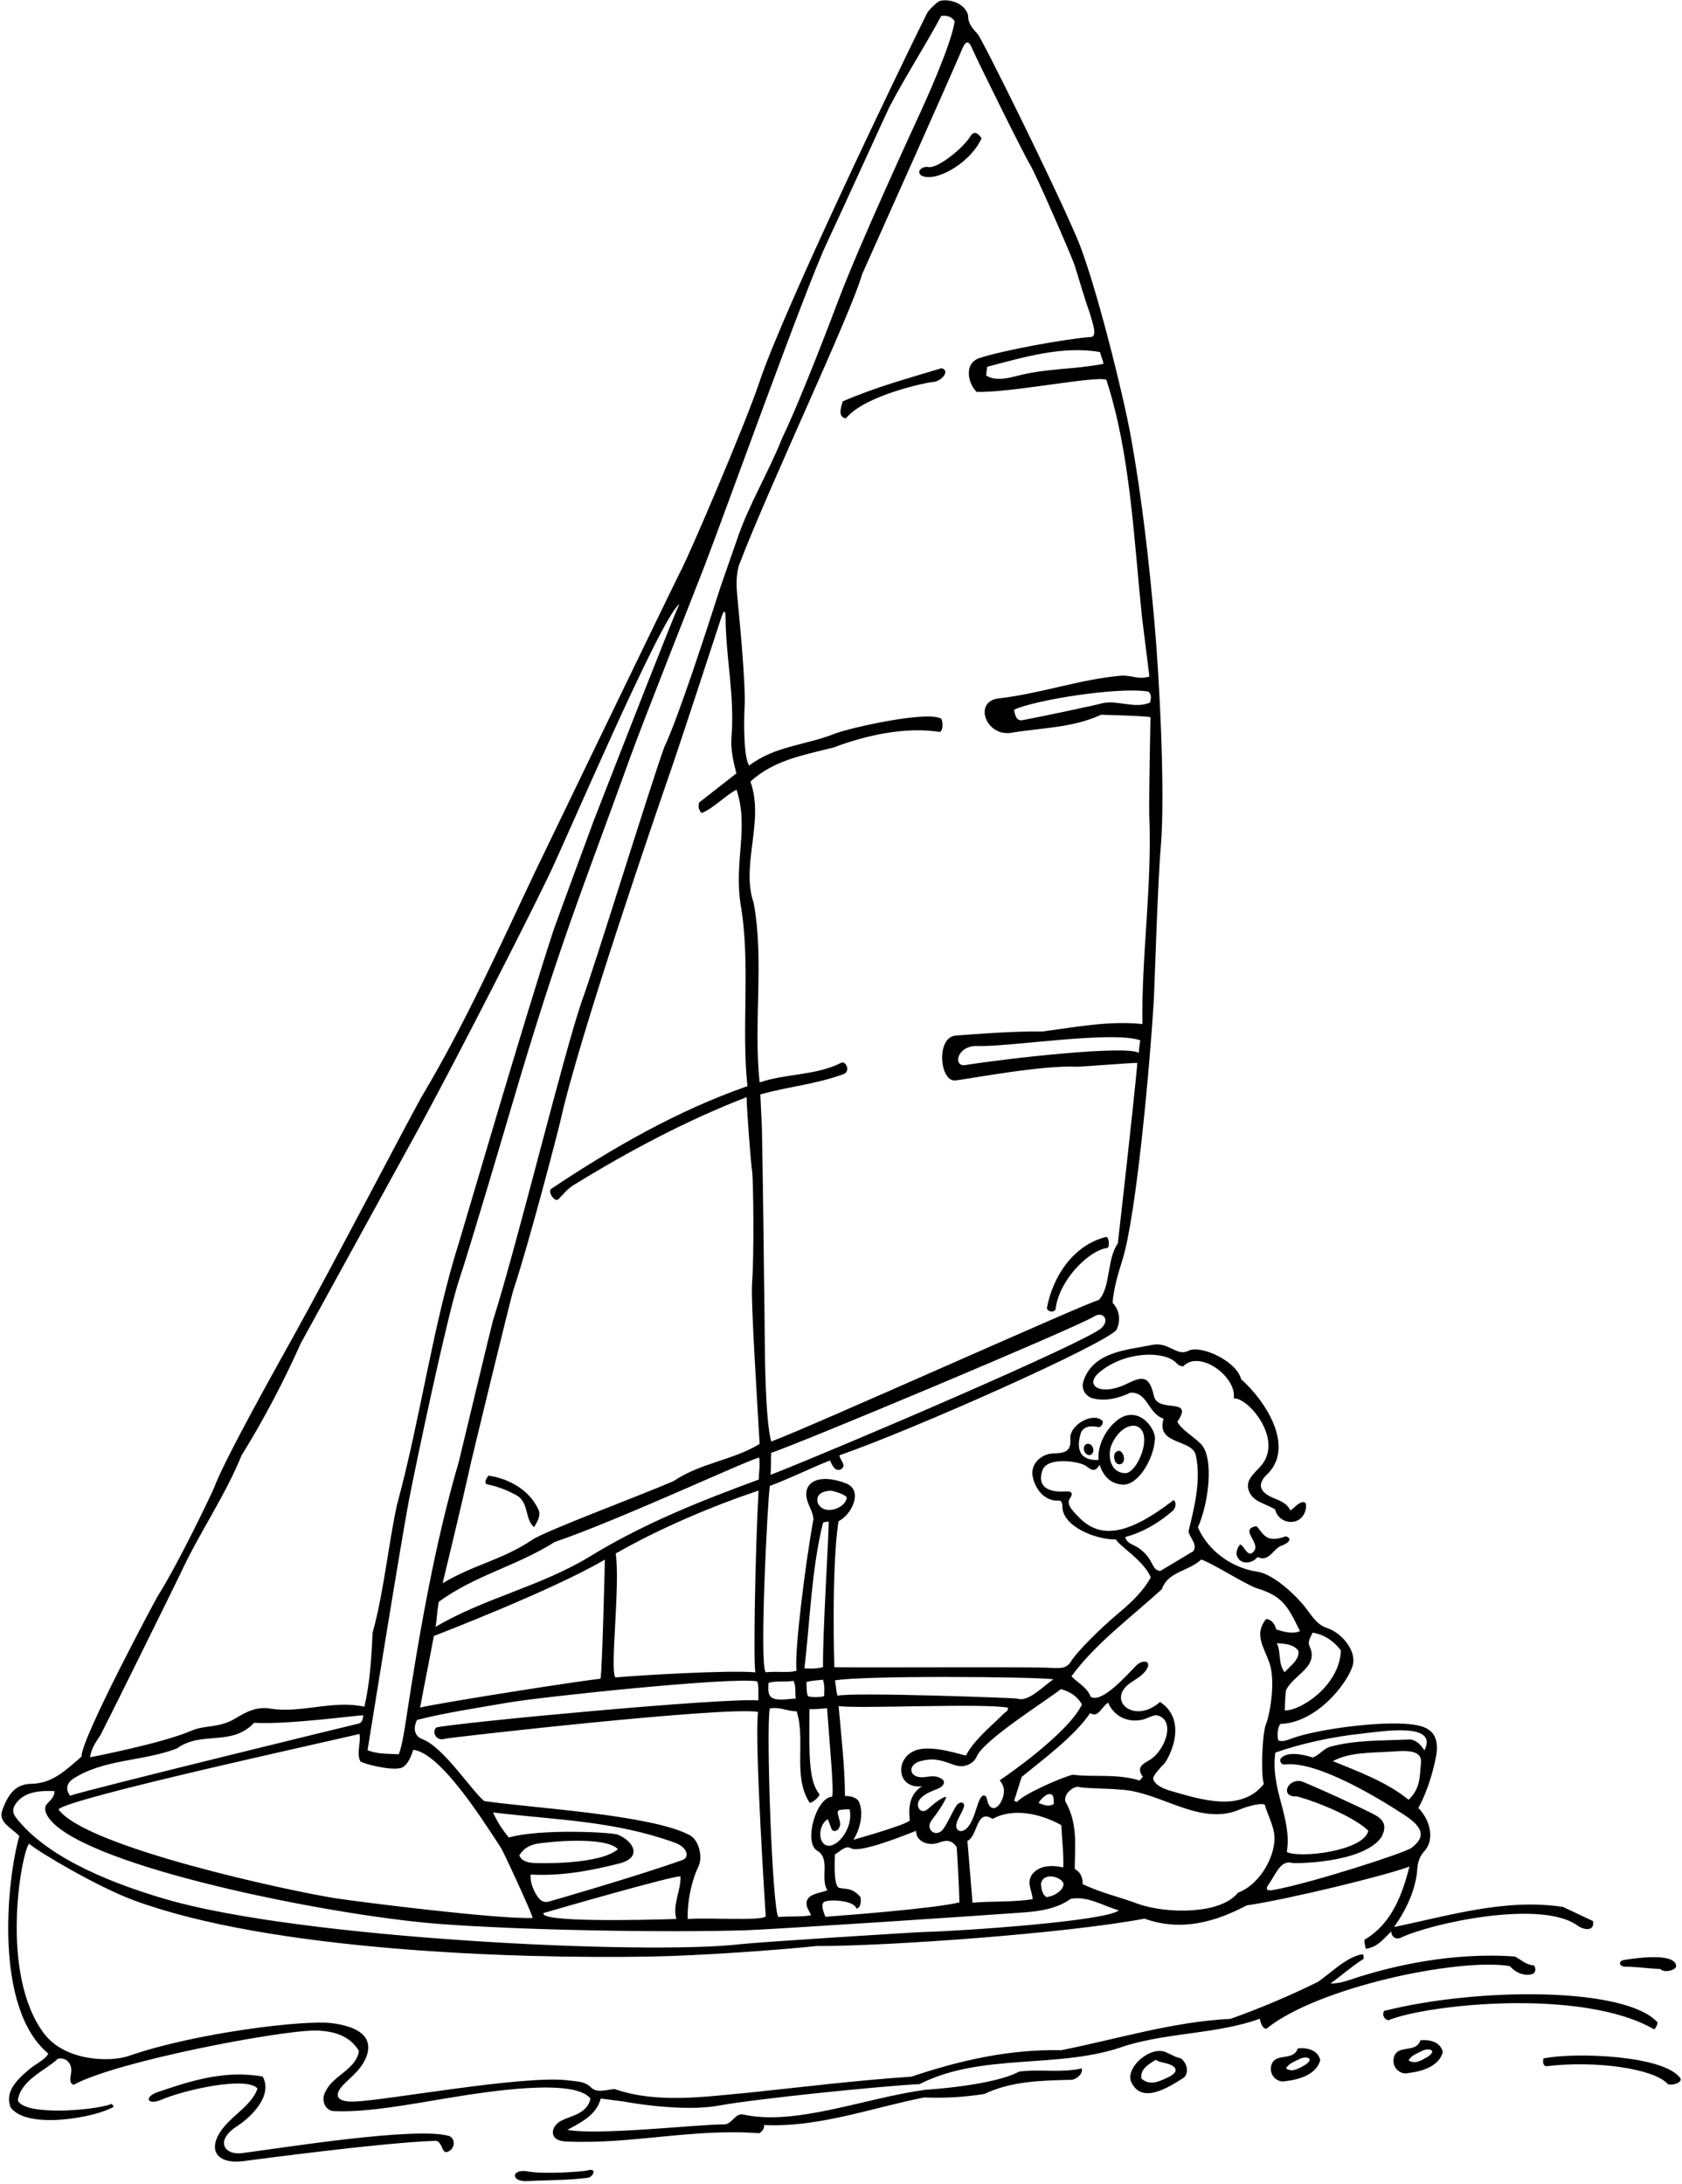 <?xml version="1.0" encoding="UTF-8"?>
<svg xmlns="http://www.w3.org/2000/svg" xmlns:xlink="http://www.w3.org/1999/xlink" width="543pt" height="705pt" viewBox="0 0 543 705" version="1.1">
<g id="surface1">
<path style=" stroke:none;fill-rule:nonzero;fill:rgb(0%,0%,0%);fill-opacity:1;" d="M 145.137 689.582 C 134.727 686.289 89.512 693.648 78.73 694.984 C 72.562 696.105 69.086 691.156 76.551 686.348 C 81.328 683.277 88.168 676.316 84.785 670.336 C 72.543 668.203 61.715 671.668 50.977 675.344 C 46.238 676.965 47.598 679.789 52.145 677.809 C 59.383 674.656 79.707 670.117 83.141 674.227 C 81.312 679.469 75.355 682.648 71.953 687.035 C 66.629 693.887 69.988 698.66 78.32 697.676 C 81.539 697.293 122.734 691.691 140.836 691.074 C 143.246 691.844 142.438 696.301 145.34 694.172 C 146.719 693.156 147.055 690.629 145.137 689.582 "/>
<path style=" stroke:none;fill-rule:nonzero;fill:rgb(0%,0%,0%);fill-opacity:1;" d="M 487.402 634.691 C 489.094 636.621 491.766 637.996 494.477 637.32 C 495.812 636.996 495.973 635.461 495.191 634.449 C 492.695 634.352 491.09 632.66 489.062 631.598 C 468.102 630.094 449.188 634.969 439.543 637.895 C 436.148 638.926 432.867 640.41 429.527 640.289 C 433.07 637.754 436.254 634.867 440.113 632.426 C 440.363 632.27 440.199 630.789 439.789 630.863 C 434.559 631.797 429.898 636.742 425.488 639.766 C 415.98 644.461 406.816 648.289 397.242 651.723 C 378.648 652.617 360.34 658.336 342.547 661.844 C 325.598 661.465 309.359 665.289 294.211 670.391 C 276.723 671.543 259.215 673.715 242.215 675.5 C 228.598 676.699 212.297 679.258 198.441 674.379 C 196.137 674.477 192.789 675.84 190.836 673.887 C 188.961 672.02 187 671.977 183.113 671.543 C 168.387 669.906 124.574 678.086 114.402 678.422 C 107.523 678.652 108.199 675.551 111.23 672.613 C 112.949 670.949 114.781 669.348 116.219 667.52 C 118.672 664.383 123.715 655.141 106.965 653.094 C 98.09 652.008 62.801 656.277 41.715 663.648 C 35.453 665.836 20.969 665.348 14.281 656.539 C -0.301 637.324 6.879 598.199 9.383 595.176 C 12.793 598.113 31.801 609.238 43.117 613.422 C 86.961 629.641 165.094 632.414 210.258 631.609 C 225.973 631.328 251.586 629.488 263.645 628.207 C 286.016 628.285 343.836 624.199 369.508 619.375 C 381.496 623.672 392.539 620.316 402.457 615.102 C 415.738 613.164 447.539 605.422 455.027 602.543 C 452.723 611.484 449.379 620.969 440.484 626.199 C 440.465 627.223 440.691 628.195 440.906 629.105 C 444.605 628.527 445.984 626.602 449.129 623.512 C 449.191 624.777 450.066 626.191 451.965 625.641 C 461.332 621.012 497.273 613.043 509.188 621.551 C 511.422 623.152 514.859 623.543 514.273 620.16 L 504.602 615.594 C 486.035 612.727 467.375 618.516 450.031 622.078 C 454.855 615.402 457.234 608.539 457.539 603.359 C 457.66 601.328 458.254 599.289 459.766 597.664 C 463.055 594.129 462.086 587.996 457.879 583.633 C 457.879 583.633 461.387 577.82 463.488 567.582 C 464.629 562.012 463.41 558.375 458.199 557.098 C 449.23 554.895 425.289 558.09 417.02 561.211 C 415.562 561.758 414.012 562.34 412.785 561.875 C 412.32 561.699 412.207 557.621 413.379 556.52 C 425.203 556.07 434.906 543.434 436.648 537.812 C 438.129 533.031 433.227 527.102 428.316 525.512 C 425.68 524.66 424.031 522.5 422.441 520.273 C 418.535 514.801 410.883 508.102 406.027 507.398 C 397.785 506.199 390.098 500.805 386.715 493.055 C 390.125 485.555 392.098 470.574 387.641 466.086 C 385.207 463.633 381.695 461.785 380.074 458.996 C 385.715 450.719 373.789 456.469 372.496 450.598 C 370.898 442.996 367.758 444.844 363.32 446.926 C 355.211 450.73 349.73 447.223 355.082 442.859 C 363.547 435.965 375.988 436.172 379.598 439.844 C 380.195 440.449 380.762 441.012 381.945 441.102 C 387.223 435.492 399.395 444.52 398.281 451.438 C 402.785 450.98 414.504 464.562 407.113 473.16 C 405.02 475.598 402.164 477.582 403.023 480.801 C 404.195 484.945 408.598 485.289 411.648 487.281 C 412.879 492.277 419.898 492.863 421.387 487.738 C 422.195 484.938 421.102 483.961 418.629 485.906 C 417.883 486.496 417.23 487.324 416.516 487.57 C 415.504 485.246 413.25 484.48 411.121 483.582 C 406.395 481.586 405.648 478.945 409.531 475.484 C 417.789 466.613 408.559 452.211 400.684 445.25 C 399.188 439.301 387.551 434.035 383.648 436.059 C 379.922 437.984 377.32 433.148 372.129 434.125 C 364.039 435.812 352.812 436.18 349.703 446.039 C 349.062 448.371 350.266 450.367 352.332 451.285 C 356.395 452.5 360.973 451.496 364.871 449.605 C 370.512 449.199 370.602 456.398 375.648 457.965 C 373.066 466.414 384.555 464.508 386.004 469.578 C 387.801 477.684 385.652 486.301 383.691 494.371 C 384.105 496.48 386.688 498.527 385.262 500.734 L 374.621 507.109 C 373.199 507.137 372.508 505.992 371.848 504.645 C 370.309 501.52 367.895 499.766 366.297 498.98 C 364.938 498.312 363.559 497.758 363.27 496.168 C 368.82 494.723 374.25 491.551 378.758 487.57 C 379.422 486.859 380.008 484.996 378.844 484.273 C 364.051 495.668 355.145 496.895 348.297 489.789 C 346.449 487.875 344.027 485.691 345.418 483.668 C 346.184 482.555 346.547 481.301 344.047 481.469 C 340.715 481.695 334.324 481.312 336.52 474.672 C 338.016 470.129 348.59 471.695 350.672 473.289 C 352.16 474.434 353.531 475.496 354.957 472.855 C 356.562 477.488 359.301 478.969 362.199 479.254 C 367.371 479.758 372.461 471.004 372.855 464.57 C 373.094 460.766 366.793 452.738 359.879 459.148 C 356.797 462 354.297 466.578 354.633 471.32 C 347.062 471.586 348.008 465.738 348.848 462.828 C 349.27 461.348 350.871 459.883 354.391 460.664 C 355.707 460.957 356.219 459.078 355.945 458.766 C 353.164 455.598 345.105 459.883 345.531 464.578 C 345.945 469.109 342.914 469.039 339.746 469.211 C 336.312 469.398 332.98 472.312 333.277 475.895 C 333.508 478.629 335.941 484.891 342.211 484.422 C 342.949 484.961 342.961 485.641 342.961 486.312 C 342.984 492.773 353.73 497.039 360.281 496.98 C 361.035 498.816 369.453 503.945 371.5 509.215 C 368.945 513.836 365.059 517.449 360.941 520.895 C 355.082 525.793 347.504 533.391 345.754 536.328 C 344.242 538.871 341.941 538.461 339.508 538.445 C 337.242 537.996 271.84 538.445 269.34 538.184 C 269.34 538.184 268.348 506.344 270.684 491.09 C 275.109 488.867 278.711 481.055 273.148 478.871 C 264.242 475.375 258.121 478.539 261.012 485.539 C 261.688 487.18 262.562 488.789 262.598 490.504 C 260.266 502.844 256.305 533.621 257.16 539.32 C 254.758 540.129 251.387 539.438 247.18 539.832 C 245.098 537.395 247.758 485.25 248.516 479.695 C 255.234 477.148 261.137 474.191 267.922 471.461 C 268.578 472.574 269.281 475.062 271.305 474.41 C 273.641 473.117 271.121 471.422 270.988 469.809 C 295.488 461.242 356.512 434.035 360.438 429.297 C 361.84 426.398 361.492 422.934 359.172 420.578 C 359.562 415.652 360.984 411.125 362.371 406.664 C 366.938 391.965 371.324 342.496 372.492 322.824 C 372.738 318.641 373.684 285.57 374.738 273.332 C 376.227 256.086 374.262 218.391 372.703 201.039 C 370.895 180.879 368.645 160.832 365.105 141.113 C 362.656 127.477 353.383 90.098 347.582 76.594 C 339.773 58.422 317.031 12.508 315.602 10.969 C 314.016 9.262 312.441 7.559 312.551 5.012 C 311.367 0.262 304.734 -0.605 302.863 0.559 C 301.68 1.5 299.816 3.191 299.188 4.453 C 290.656 21.559 252.793 100.367 245.168 123.324 C 240.672 136.859 222.34 179.574 219.816 184.195 C 218.578 186.465 173.203 280.445 172.586 281.75 C 161.195 305.824 150.312 330.105 136.73 353.012 C 134.598 356.27 107.094 409.219 94.41 431.965 C 90.145 439.617 72.199 471.66 69.109 480.285 C 68.77 481.234 57.734 504.531 50.93 515.223 C 50.359 516.117 26.031 561.52 26.34 567.035 C 21.141 571.586 16.82 575.699 10.293 575.832 C 5.707 575.922 2.965 578.074 0.68 584.578 C -0.555 588.371 3.836 590.121 6.238 592.715 C 2.133 607.07 -2.02 648.289 15.594 662.941 C 14.512 665.113 11.102 666.344 8.691 668.66 C 5.605 671.34 1.445 675.25 3.414 680.297 C 8.867 687.711 31.344 683.453 36.754 680.062 L 36.07 679.176 C 30.898 681.242 8.172 683.195 5.754 678.09 C 6.613 671.473 14.656 668.41 18.684 664.598 C 20.828 664.07 23.527 665.605 22.922 669.379 C 22.676 670.934 22.336 672.477 23.754 673.012 C 37.691 665.363 90.848 655.355 101.852 655.5 C 107.402 655.574 112.859 657.023 115.863 662.051 C 115.09 667.996 107.531 669.98 105.164 675.035 C 103.723 677.355 104.434 680.645 107.18 681.457 C 118.004 682.105 132.184 679.324 144.438 677.309 C 157.836 675.109 185.465 670.766 190.629 677.469 C 189.52 682.301 184.84 682.828 181.34 684.52 C 177.797 686.227 176.656 691.242 183.125 691.324 C 204.223 692.238 223.723 687.016 245.07 688.648 C 246.055 688.09 246.73 687.266 246.668 686.004 C 264.355 686.82 281.617 680.391 298.359 677.09 C 304.938 677.375 311.492 676.973 317.781 675.965 C 326.418 671.84 336.141 671.617 345.867 671.398 C 347.594 671.281 349.789 669.285 349.195 667.727 C 342.383 669.234 336.062 667.844 328.984 668.75 C 320.516 673.352 298.68 674.621 298.68 674.621 C 279.051 677.32 257.059 686.254 240.145 682.648 C 237.273 681.93 236.574 685.566 233.922 685.793 C 226.062 685.684 193.289 689.449 183.156 687.562 C 187.266 685.312 192.551 682.852 193.938 677.441 L 201.23 678.391 C 214.152 680.668 225.332 680.965 232.023 679.727 C 243.879 677.531 284.301 673.418 296.863 672.789 C 317.258 662.434 342.066 668.168 363.262 660.426 C 377.746 656.035 392.492 656.695 406.715 651.699 C 406.98 653.184 407.59 654.848 408.805 654.938 C 425.145 641.562 470.844 631.945 487.402 634.691 Z M 358.883 466.32 C 362.266 458.598 369.969 458.051 369.352 465.73 C 369.027 469.75 365.977 475.598 363.262 475.555 C 358.305 475.48 357.426 469.648 358.883 466.32 Z M 399.688 610.977 C 394.02 618.074 376.816 617.824 367.605 614.68 C 361.629 612.418 355.305 611.027 349.512 608.223 C 349.512 608.223 349.836 604.844 346.953 603.328 C 347.016 595.809 347.965 588.516 343.957 581.605 C 343.367 579.781 345.324 577.223 347.895 576.758 C 349.297 577.395 358.203 577.297 361.348 577.707 C 374.398 578.121 387.188 589.754 400.254 584.121 C 401.176 583.727 406.324 581.84 408.285 582.551 C 409.078 585.355 410.766 588.57 411.301 591.66 C 412.418 598.125 407.078 608.258 399.688 610.977 Z M 333.367 613.082 C 327.188 614.105 320.195 613.672 313.961 614.23 L 312.312 594.266 C 315.688 592.879 315.094 583.637 320.453 587.184 C 326.98 583.469 336.039 585.484 342.629 589.191 C 342.832 593.781 343.438 598.766 343.25 602.848 C 340.039 602.086 335.496 601.953 333.137 605.184 C 331.301 607.91 333.254 610.445 333.367 613.082 Z M 335.34 582.086 C 335.426 581.41 337.152 579.648 338.258 579.246 C 340.379 578.723 340.113 580.742 340.207 582.375 C 338.363 583.391 337.09 582.652 335.34 582.086 Z M 343.352 608.219 C 343.172 610.477 340.211 612.125 337.902 612.418 C 336.5 611.781 336.105 609.559 336.07 608.074 C 336.754 604.145 342.996 605.867 343.352 608.219 Z M 328.422 581.594 C 328.227 581.828 327.41 581.289 327.41 581.289 L 329.824 573.609 C 337.094 567.711 346.863 560.453 351.938 553.016 C 354.496 554.605 355.227 551.547 357.703 549.605 C 359.871 554.445 364.172 555.945 368.371 555.234 C 370.305 554.906 371.762 553.715 373.363 553.695 C 379.883 555.125 376.066 565.16 371.277 568.07 C 369.039 569.43 366.656 570.434 368.949 573.578 L 367.883 574.789 C 360.656 572.484 353.074 573.781 346.344 572.906 C 342.578 573.785 330.391 579.23 328.422 581.594 Z M 458.73 569.211 C 458.27 573.359 458.695 577.148 454.75 581.004 C 447.637 575.176 437.984 571.691 430.297 568.527 C 435.512 565.703 441.965 565.867 448.277 565.5 C 452.832 565.234 459.27 564.332 458.73 569.211 Z M 439.266 559.68 C 446.125 558.941 464.527 555.785 459.836 565.062 C 459.836 565.062 457.801 561.387 454.812 561.535 C 445.871 561.973 437.895 561.598 429.184 563.934 C 427.016 564.793 425.746 566.68 423.832 567.344 C 420.629 566.391 415.934 565.246 413.559 567.535 C 413.094 567.98 413.125 569.801 415.012 569.598 C 425.535 568.461 445.746 580.906 453.438 585.949 C 459.867 590.168 459.996 593.16 455.746 596.484 C 453.645 598.129 423.316 607.891 411.141 610.113 C 407.762 610.73 409.191 608.855 409.746 608.039 C 411.914 604.863 413.488 600.309 417.215 601.402 C 417.836 601.586 439.805 601.586 445.918 593.141 C 447.855 589.559 446.672 587.652 444.512 586.262 C 441.98 584.629 421.129 575.207 420.027 575.008 C 415.465 574.176 413.328 580.125 418.402 579.902 C 419.68 579.848 435.98 585.348 441.746 591.004 C 440.199 597.645 419.367 599.961 415.422 597.848 C 417.199 586.785 410.047 577.758 411.719 565.77 C 420.27 562.754 430.34 560.637 439.266 559.68 Z M 412.199 530.473 C 414.82 530.566 417.57 530.82 419.133 532.848 C 419.789 535.672 416.102 538.164 414.746 539.812 C 412.559 537.363 413.645 533.398 412.199 530.473 Z M 422.785 531.504 C 421.98 529.805 423.227 528.434 423.703 527.062 C 427.633 527.57 431.02 530.195 432.883 532.816 C 432.414 544.469 419.41 552.492 414.746 552.133 C 414.746 552.133 414.895 546.098 415.27 545.398 C 417.871 540.512 425.836 537.988 422.785 531.504 Z M 375.113 512.992 C 376.992 507.305 383.73 507.266 387.762 503.457 C 390.953 504.328 402.301 511.645 405.77 512.715 C 414.199 515.316 415.723 518.555 419.668 526.535 C 417.473 527.621 414.277 526.75 411.98 525.996 C 411.625 524.352 410.566 522.844 408.77 522.613 C 404.695 527.516 408.082 531.879 409.75 536.625 C 411.992 543.008 409.82 553.906 408.656 556.719 C 407.527 559.449 406.957 572.566 408.008 575.898 C 400.57 585.227 387.59 580.879 378.055 578.164 C 378.055 578.164 372.52 576.789 372.273 573.996 C 372.219 573.375 374.609 570.5 375.484 569.742 C 377.141 568.309 383.984 555.637 374.488 549.414 C 366.102 556.906 356.855 548.715 365.078 543.164 C 367.184 541.738 369.207 540.672 370.312 538.617 C 371.73 535.98 368.727 535.773 366.898 537.586 C 364.07 540.383 355.816 550.004 352.117 547.762 C 350.926 544.641 348.016 543.352 345.906 541.137 C 353.547 530.609 365.277 521.98 375.113 512.992 Z M 342.52 545.262 C 345.266 546.074 347.715 547.418 349.285 550.246 C 344.699 559.719 324.34 573.645 322.719 574.742 C 324.613 576.996 324.281 579 323.469 580.996 C 322.309 583.828 319.965 584.922 318.887 581.82 C 318.609 581.027 318.586 579.441 317.418 579.625 C 315.621 580.055 315.121 586.469 312.629 589.605 C 310.383 592.434 307.66 590.961 309.105 587.715 C 309.793 586.164 310.734 584.66 311.121 583.473 C 311.746 581.539 309.707 581.441 308.785 582.852 C 307.309 585.113 305.969 588.441 304.504 590.441 C 302.277 593.484 298.402 590.609 300.828 587.52 C 302.156 585.82 303.766 583.516 304.586 582.016 C 305.867 579.676 305.758 579.602 303.578 580.84 C 302.332 581.547 300.652 583.012 299.453 584.051 C 297.23 585.977 295.023 582.809 297.27 580.457 C 298.867 578.781 301.703 577.887 302.93 577.371 C 304.227 576.828 306.387 574.844 302.691 573.633 C 301.414 573.215 299.871 573.52 298.402 573.684 C 293.379 574.23 292.754 569.684 297.16 568.516 C 301.066 567.48 303.586 568.07 307.637 569.613 C 312.207 571.352 314.797 568.355 315.273 567.121 C 317.312 561.84 337.816 548.984 342.52 545.262 Z M 277.711 612.328 C 275.109 609.312 273.18 609.941 270.859 609.422 C 268.902 608.617 269.535 599.543 269.539 598.633 C 270.992 597.887 272.984 595.535 274.691 596.633 C 277.195 598.246 289.812 593.391 295.73 591.02 C 295.668 594.453 299.711 596.039 302.895 594.891 C 305.109 594.09 307.184 593.652 308.852 596.324 C 309.23 602.191 309.59 608.379 309.734 614.117 C 301.949 616.074 273.262 618.277 266.469 618.766 C 265.953 617.445 264.645 614.457 266.309 613.84 C 268.809 613.023 276 613.695 276.48 616.152 C 278.234 615.812 277.938 612.594 277.711 612.328 Z M 297.664 576.605 C 292.75 579.773 293.539 585.055 293.684 587.684 C 292.684 589.082 275.504 593.906 275.504 593.906 C 277.652 590.535 278.895 585.434 277.328 581.695 C 276.508 580.105 274.387 579.754 272.785 579.777 C 272.711 569.84 271.547 560.336 270.738 550.766 C 277.695 551.668 316.336 549.777 325.316 551.238 C 325.781 552.297 324.453 552.609 323.383 553.84 C 319.59 557.566 314.391 561.812 311.812 566.727 C 307.645 565.637 302.57 564.137 298.062 564.516 C 288.547 565.32 288.691 577.797 297.664 576.605 Z M 340.078 542.09 C 336.426 544.684 331.719 549.633 328.402 548.328 C 327.93 548.141 275.098 546.195 270.375 547.41 C 269.887 545.77 269.895 544.273 269.566 542.461 C 278.328 540.859 332.547 541.227 340.078 542.09 Z M 270.949 589.887 C 271.926 588.305 269.871 585.664 270.633 584.484 C 270.887 584.09 274.281 584.074 274.281 584.074 C 275.672 590.305 269.762 597.406 266.406 595.539 C 263.945 594.164 264.41 588.836 267.25 587.27 L 268.523 590.629 C 269.375 591.602 270.633 590.871 270.949 589.887 Z M 268.172 481.215 C 268.645 481.195 272.461 482.203 273.34 483.344 C 273.395 486.523 266.301 489.66 264.066 485.336 C 263.387 483.391 264.262 481.387 268.172 481.215 Z M 265.68 491.609 C 265.734 491.383 267.516 491.098 267.535 491.273 C 267.398 499.336 265.555 527.145 265.699 538.199 C 263.578 538.723 261.312 538.691 259.68 538.543 C 261.449 524.195 261.902 506.887 265.68 491.609 Z M 266.055 547.477 C 265.809 547.895 261.457 548.051 260.812 547.512 C 260.316 546.273 260.473 544.742 260.324 543.016 C 261.973 542.453 263.48 542.52 265.688 542.238 C 266.328 544.266 266.09 546.223 266.055 547.477 Z M 257.195 552.465 C 260.176 561.922 255.84 573.438 261.367 581.93 C 261.68 582.406 265.031 579.84 264.453 579.113 C 261.055 574.836 261.168 566.402 261.336 551.711 C 263.16 551.855 265.176 551.574 267.004 551.422 C 267.578 560.164 269.332 578.164 268.637 580.012 C 263.484 580.199 259.309 594.82 263.844 597.457 C 268.223 600.004 264.645 606.469 267.125 610.18 C 264.934 611.266 259.012 611.18 260.672 615.957 L 261.863 618.262 C 258.98 618.883 254.863 618.512 251.285 618.844 C 249.305 616.535 247.25 557.5 248.512 551.527 C 251.781 550.926 253.785 552.363 257.195 552.465 Z M 248.121 543.27 C 250.273 542.523 253.441 543.059 256.125 542.609 C 257.086 543.988 256.609 547.145 256.91 548.324 C 254.5 548.414 250.945 549.188 249.137 548.012 C 248.027 547.293 247.902 545.625 248.121 543.27 Z M 247.203 618.656 C 245.75 620.18 228.457 618.961 222 619.488 C 221.852 614.047 223.121 607.438 225.527 602.406 C 226.852 599.637 225.805 594.098 222.637 592.414 C 210.121 585.77 171.887 583.695 156.34 581.414 C 152.395 578.309 143.23 564.004 136.383 561.438 C 133.535 560.371 133.422 557.594 134.645 555.215 C 144.035 552.832 153.895 551.398 163.699 549.68 C 174.414 547.801 236.406 541.273 244.457 542.766 C 244.984 543.973 244.812 547.625 244.816 548.926 C 234.102 547.988 149.352 555.918 140.949 557.629 C 139.195 558.977 140.844 562.195 143.469 561.324 C 144.598 560.949 234.008 550.781 244.715 552.629 C 243.504 562.352 247.203 618.656 247.203 618.656 Z M 218.352 619.473 C 206.551 619.879 173.844 620.555 175.484 617.555 C 180.125 616.191 217.438 605.438 219.68 605.727 C 219.914 610.094 217.016 614.848 218.352 619.473 Z M 176.934 613.922 C 175.594 614.148 174.621 613.707 173.641 612.41 C 172.109 610.156 171.168 607.754 171.277 605.145 C 181.645 605.648 190.555 603.914 199.945 601.555 C 207.312 599.699 204.762 594.488 199.461 592.266 C 197.492 591.441 174.277 590.301 164.277 593.172 C 162.102 590.605 160.402 587.875 159.168 585.09 C 180.395 587.629 198.254 587.777 217.855 594.852 C 221.859 596.297 222.785 599.539 220.316 600.434 C 206.613 605.383 177.379 613.848 176.934 613.922 Z M 167.633 598.965 C 169.109 596.547 171.207 595.543 173.547 595.156 C 176.934 594.598 195.371 592.645 199.492 596.945 C 193.59 601.996 174.461 601.496 172.566 601.414 C 170.508 601.32 168.562 600.93 167.633 598.965 Z M 237.723 249.664 L 225.707 259.055 C 225.309 260.371 225.609 261.555 226.52 262.469 C 230.496 260.816 233.969 256.934 237.766 254.918 C 241.859 267.312 236.902 277.789 239.102 292.051 C 242.363 310.84 239.273 331.996 241.301 350.625 C 218.953 358.445 198.387 370.145 177.902 383.797 C 176.734 384.898 179.188 388.129 180.18 387.199 C 181.621 385.844 183.07 383.867 185.008 382.668 C 203.359 371.363 221.688 361.695 241.027 354.172 C 241.133 358.875 242.301 374.508 242.844 378.508 C 243.176 380.973 243.508 404.828 242.785 414.383 C 242.352 420.078 244.574 454.512 245.234 466.117 C 236.676 471.395 226.191 472.199 217.438 478.137 C 206.801 482.742 176.164 494.148 171.871 497.051 C 162.25 503.555 152.648 505.184 142.887 511.113 C 142.887 511.113 148.688 487.301 152.07 472.039 C 152.488 470.148 164.898 418.895 165.805 416.195 C 170.812 401.273 180.324 364.559 180.98 361.598 C 186.926 334.738 212.043 261.738 215.625 251.398 C 220.652 236.891 229.898 208.277 232.891 199.242 C 233.766 196.605 234.219 197.195 234.23 199.102 C 234.316 212.621 237.184 224.371 236.164 237.641 C 235.836 241.934 236.672 245.578 237.723 249.664 Z M 179.066 497.789 C 199.949 490.691 243.305 470.43 245.113 470.551 C 245.441 473.531 244.906 475.656 244.996 477.609 C 226.664 484.352 207.914 491.727 190.434 502.461 C 174.336 512.23 156.414 515.836 140.602 525.188 C 141.047 522.844 141.031 520.52 141.648 517.109 C 153.012 508.664 167.004 505.461 179.066 497.789 Z M 243.867 539.859 C 235.18 539.07 205.211 540.879 198.684 541.512 C 196.801 539.328 200.281 511.84 198.773 501.492 C 212.941 493.406 229.488 486.363 244.879 481.176 C 243.777 501.762 243.176 537.258 243.867 539.859 Z M 195.277 503.453 C 195.277 503.453 194.426 539.367 193.863 541.918 C 188.32 542.453 143.859 549.348 135.621 551.234 C 137.133 543.102 138.547 536.258 140.059 528.129 C 140.059 528.129 178.719 513.277 195.277 503.453 Z M 355.633 428.664 C 351.066 433.129 270.59 467.562 248.766 476.113 C 248.922 473.812 248.828 471.855 248.965 469 C 257.77 466.145 347.738 428.461 353.188 424.98 C 355.965 423.211 358.414 425.945 355.633 428.664 Z M 367.602 339.887 C 363.68 337.328 325.219 341.645 311.617 343.824 C 307.652 344.461 308.758 337.648 315.309 337.652 C 324.934 338.141 359.129 332.582 368.129 335.848 C 367.824 337.289 367.777 338.59 367.602 339.887 Z M 356.23 117.457 C 346.754 119.305 338.027 118.855 328.59 121.277 C 325.098 122.188 321.281 123.066 318.332 121.199 L 318.695 118.398 C 330.383 115.352 342.973 111.512 355.129 113.66 C 355.418 114.953 356.066 116.281 356.23 117.457 Z M 313.691 15.316 C 315.539 19.656 330.695 50.215 332.652 53.371 C 334.348 56.102 345.949 82.605 346.957 85.762 C 348.562 90.789 349.965 95.906 351.766 100.906 C 352.453 103.504 354.344 108.281 352.457 108.754 C 343.996 109.352 323.145 113.23 316.121 115.617 C 311.25 117.273 312.328 123.473 315.246 126.504 C 326.035 126.879 353.688 121.23 357.16 122.598 C 364.918 146.305 366.02 173.824 368.66 199.148 L 371.066 218.395 C 367.512 219.414 366.297 218.23 362.438 218.074 C 348.719 219.199 336.059 223.922 322.453 225.449 C 314.078 226.387 318.25 237.93 326.523 236.547 C 336.27 234.922 346.41 234.969 355.434 230.738 C 355.434 230.738 370.332 231.074 371.41 231.559 C 371.41 231.559 370.934 254.613 371.008 262.762 C 372.004 285.816 368.453 308.57 368.812 330.574 C 357.551 329.453 347.113 331.637 336.445 332.984 C 326.891 332.773 309.172 334.266 308.828 334.277 C 302.078 334.449 303.297 349.102 308.293 348.785 C 311.285 348.594 336.176 343.723 347.887 344.359 C 348.562 344.398 366.746 342.969 367.18 343.141 C 365.84 357.727 361.688 394.211 360.863 401.406 C 357.238 406.59 358.633 415.426 354.754 419.641 C 351.09 420.414 261.605 460.676 248.984 465.352 C 246.941 458.242 246.902 434.367 246.867 430.105 C 246.75 417.109 246.191 373.605 245.961 363.992 L 245.449 353.305 C 254.918 350.656 262.926 350.129 272.258 346.777 C 274.699 345.883 273.109 342.484 271.652 343.039 C 263.395 347.262 253.766 346.508 245.223 349.426 C 243.184 329.996 246.727 310.312 243.34 291.621 C 239.035 279.082 246.859 265.207 242.266 252.293 C 249.902 245.301 259.637 243.73 269.078 241.305 C 279.871 237.234 292.543 234.543 303.379 236.293 C 304.699 235.781 304.301 232.223 303.773 231.949 C 298.82 229.395 273.777 235.109 269.395 236.883 C 260.469 240.492 250.121 240.781 241.875 247.133 C 240.051 244.773 240.109 232.719 240.371 228.438 C 240.848 220.574 238.391 196.609 237.992 192.203 C 237.711 189.051 237.633 185.91 238.48 182.691 C 248.492 156.418 274.691 101.441 278.32 88.512 C 287.176 68.758 305.852 26.98 310.742 15.551 C 311.852 12.957 312.852 13.344 313.691 15.316 Z M 371.293 226.758 C 366.32 229.09 360.168 225.562 355.082 227.227 C 354.324 227.477 337.809 231.02 329.973 232.512 C 328.004 232.711 327.707 230.785 327.352 229.141 C 333.297 226.168 360.613 221.602 370.777 223.262 C 371.781 224.305 371.594 225.312 371.293 226.758 Z M 227.539 182.453 C 234.395 164.566 259.906 93.473 266.723 78.895 C 273.09 65.27 286.43 35.883 287.082 34.629 C 292.324 24.578 298.516 15.094 303.863 5.137 C 305.32 4.895 307.387 5.254 308.191 6.953 C 307.105 14.457 298.359 33.59 297.285 35.941 C 295.477 39.922 277.906 77.758 270.59 97.094 C 270.137 98.293 258.906 128.195 252.512 141.395 C 248.066 152.652 241.719 162.824 237.824 174.488 C 237.402 175.758 232.926 188.461 232.523 189.723 C 228.719 201.582 218.98 231.754 214.457 241.168 C 210.02 253.367 191.676 312.926 187.836 323.148 C 181.711 341.035 166.758 402.469 159.113 426.395 C 158.734 427.594 148.289 471.316 148.094 471.977 C 140.398 498.098 135.207 528.027 131.086 555.164 C 130.879 556.527 129.918 563.332 128.754 566.312 C 125.25 566.086 122.02 566.348 118.66 565 C 118.66 565 129.387 497.941 132.117 483.812 C 134.488 471.531 144.402 424.676 148.121 413.48 C 151.98 401.848 163.047 364.297 165.184 357.023 C 180.629 304.523 188.086 287.109 203.551 244.195 C 207.609 232.938 224.992 189.102 227.539 182.453 Z M 32.379 560.188 C 33.152 559 57.539 509.531 58.184 508.129 C 64.125 495.191 72.68 482.93 77.98 469.828 C 85.195 458.219 91.879 445.398 97.043 433.75 L 132.004 370.078 C 141.953 352.277 165.797 306.039 176.91 283.199 C 182.848 270.992 213.27 199.379 219.309 195.031 C 216.973 199.859 191.617 265.086 191.617 265.086 C 191.617 265.086 179.406 298.082 178.477 300.938 C 168.852 330.457 149.41 397.16 148.391 400.375 C 139.637 427.91 135.887 457.391 128.148 485.812 C 125.277 499.129 123.914 514.008 120.273 527.109 C 119.957 534.824 119.426 543.312 117.633 550.949 C 107.543 548.727 97.391 553.109 87.547 551.605 C 82.703 550.691 79.203 552.828 75.684 554.91 C 70.734 557.836 66.016 556.887 62.016 558.621 C 52.199 562.875 29.086 567.277 29.086 567.277 C 29.363 564.574 30.953 562.379 32.379 560.188 Z M 23.332 574.402 C 33.438 567.73 46.09 568.691 57.137 564.422 C 65.078 558.609 74.648 563.961 82.055 556.137 C 93.375 556.809 116.387 553.523 117.27 553.754 C 117.148 555.645 116.473 556.266 115.629 556.438 C 114.715 556.629 27.789 577.836 22.645 579.676 C 22.645 579.676 20.109 576.918 23.332 574.402 Z M 116.035 559.754 C 116.633 562.09 115.035 565.926 116.297 568.523 C 116.625 569.211 126.023 571.703 129.457 570.727 C 132.043 569.992 133.395 564.859 133.395 564.859 C 142.504 565.84 157.031 589.426 161.699 596.473 C 162.656 597.91 171.711 617.633 171.969 619.148 C 160.504 619.598 115.277 613.883 108.23 612.777 C 93.492 610.461 27.559 596.27 18.879 584.09 C 22.152 580.391 108.84 561.559 116.035 559.754 Z M 6.188 588.008 C 4.551 586.07 3.059 584.516 5.695 581.504 C 8.465 578.332 13.328 577.965 17.59 578.219 C 17.645 579.742 16.539 580.973 15.316 582.18 C 13.371 584.102 15.637 587.266 18.109 589.375 C 35.594 604.316 109.562 618.684 142.145 621.105 C 168.699 623.082 213.41 623.914 240.594 623.129 C 249.035 622.887 321.656 618.062 330.906 617.332 C 336.105 616.918 341.262 616.086 345.699 612.973 C 351.078 611.961 356.121 615.246 361.188 616.699 C 357.133 620.145 311.48 623.328 298.219 623.684 C 295.195 623.766 245.18 626.906 238.844 627.637 C 208.234 631.148 97.164 625.848 53.582 613.109 C 37.516 608.418 16.777 600.547 6.188 588.008 "/>
<path style=" stroke:none;fill-rule:nonzero;fill:rgb(0%,0%,0%);fill-opacity:1;" d="M 189.461 700.699 C 188.699 700.945 176.086 701.992 170.414 700.98 C 164.98 700.016 164.797 704.336 170.07 704.09 C 176.707 703.777 183.438 703.852 189.852 703.012 C 191.527 702.738 192.934 699.594 189.461 700.699 "/>
<path style=" stroke:none;fill-rule:nonzero;fill:rgb(0%,0%,0%);fill-opacity:1;" d="M 381.215 664.469 C 379.598 664.203 377.965 663.137 376.301 662.449 C 371.359 660.41 363.488 667.242 365.086 671.844 C 368.414 679.578 377.145 673.867 382.109 670.746 C 384.039 669.059 383.188 665.98 381.215 664.469 Z M 377.449 670.41 C 374.531 671.773 371.426 673.551 368.5 671.031 C 367.953 668.223 370.453 666.523 373.125 664.926 C 374.285 665.859 376.832 665.898 378.34 666.766 C 380.75 668.152 378.961 669.703 377.449 670.41 "/>
<path style=" stroke:none;fill-rule:nonzero;fill:rgb(0%,0%,0%);fill-opacity:1;" d="M 498.246 664.504 C 498.113 665.512 497.953 666.746 499.176 667.02 C 514.727 665.102 533.809 667.672 538.434 672.77 C 538.887 673.27 542.797 672.801 542.566 671.059 C 537.77 663.504 508.441 662.395 498.246 664.504 "/>
<path style=" stroke:none;fill-rule:nonzero;fill:rgb(0%,0%,0%);fill-opacity:1;" d="M 535.121 652.867 C 524.691 641.355 477.113 641.531 446.855 649.156 C 446.238 650.129 446.52 651.738 448.172 652.18 C 460.531 647.07 510.754 641.648 534.027 655.121 C 534.566 654.629 535.004 653.766 535.121 652.867 "/>
<path style=" stroke:none;fill-rule:nonzero;fill:rgb(0%,0%,0%);fill-opacity:1;" d="M 524.809 634.895 C 528.168 634.879 532.395 635.477 536.102 635.656 C 536.965 636.91 540.938 636.172 541.129 634.711 C 540.848 630.582 530.098 631.797 524.43 632.684 C 522.289 633.02 522.594 634.906 524.809 634.895 "/>
<path style=" stroke:none;fill-rule:nonzero;fill:rgb(0%,0%,0%);fill-opacity:1;" d="M 157.699 476.348 C 157.262 477.09 156.215 478.098 156.996 479.109 C 160.223 479.758 163.273 480.84 166.047 482.34 C 171.016 484.469 169.219 490.395 172.422 492.977 C 173.438 491.285 174.867 489.074 173.656 486.977 C 170.504 480.523 163.742 477.246 157.699 476.348 "/>
<path style=" stroke:none;fill-rule:nonzero;fill:rgb(0%,0%,0%);fill-opacity:1;" d="M 400.367 498.594 C 399.578 499.402 399.211 500.496 399.16 501.742 C 400.07 505.285 404.004 505.004 406.004 502.633 C 409.781 504.426 410.945 499.887 413.781 498.949 C 415.336 498.434 417.754 496.805 415.086 495.941 C 408.324 498.453 407.727 494.645 405.59 492.656 C 400.098 493.652 406.547 497.57 405.031 500.453 C 402.914 503.602 401.699 498.879 400.367 498.594 "/>
<path style=" stroke:none;fill-rule:nonzero;fill:rgb(0%,0%,0%);fill-opacity:1;" d="M 361.316 472.691 C 364.348 472.66 362.395 466.352 360.016 469.016 C 359.316 469.797 359.68 472.707 361.316 472.691 "/>
<path style=" stroke:none;fill-rule:nonzero;fill:rgb(0%,0%,0%);fill-opacity:1;" d="M 340.77 422.637 C 341.875 413.133 351.629 403.582 357.469 402.852 C 358.273 402.75 358.086 399.105 357.031 399.312 C 346.535 401.941 339.867 412.023 337.965 422.273 C 338.254 423.562 340.273 423.824 340.77 422.637 "/>
<path style=" stroke:none;fill-rule:nonzero;fill:rgb(0%,0%,0%);fill-opacity:1;" d="M 303.918 118.871 C 292.875 122.23 282.828 124.914 272.074 129.562 C 271.465 131.676 270.395 134.594 273.07 135.055 C 279.309 127.426 299.84 123.348 300.871 123.348 C 303.91 123.34 306.98 119.531 303.918 118.871 "/>
<path style=" stroke:none;fill-rule:nonzero;fill:rgb(0%,0%,0%);fill-opacity:1;" d="M 298.223 56.977 C 303.426 58.395 313.805 51.836 316.879 44.586 C 315.055 42.102 314.039 42.719 313.125 44.195 C 310.758 48.008 302.633 54.414 299.789 53.938 C 297.027 53.473 295.418 56.215 298.223 56.977 "/>
<path style=" stroke:none;fill-rule:nonzero;fill:rgb(0%,0%,0%);fill-opacity:1;" d="M 458.531 658.648 C 457.023 663.242 450.449 659.422 449.848 664.934 C 449.633 667.812 452.273 669.82 454.652 669.211 C 458.82 668.727 464.496 667.18 465.797 662.445 C 464.984 659.031 461.312 658.328 458.531 658.648 Z M 461.047 663.883 C 458.988 665.066 456.824 666.527 454.727 665.113 C 455.578 663.559 457.266 663.004 459.012 662.09 C 461.031 661.035 464.16 661.676 461.047 663.883 "/>
<path style=" stroke:none;fill-rule:nonzero;fill:rgb(0%,0%,0%);fill-opacity:1;" d="M 350.844 466.109 C 350.059 466.367 349.684 467.375 350.008 468.359 C 350.336 469.344 351.234 469.926 352.02 469.668 C 352.809 469.406 353.184 468.398 352.855 467.414 C 352.531 466.434 351.629 465.848 350.844 466.109 "/>
<path style=" stroke:none;fill-rule:nonzero;fill:rgb(0%,0%,0%);fill-opacity:1;" d="M 418.961 661.262 C 417.449 665.855 410.875 662.035 410.273 667.547 C 410.059 670.422 412.703 672.43 415.078 671.82 C 419.246 671.336 424.926 669.793 426.223 665.055 C 425.414 661.645 421.738 660.938 418.961 661.262 Z M 421.477 666.492 C 419.414 667.68 417.254 669.137 415.156 667.727 C 416.004 666.168 417.691 665.617 419.441 664.703 C 421.461 663.648 424.59 664.289 421.477 666.492 "/>
</g>
</svg>
